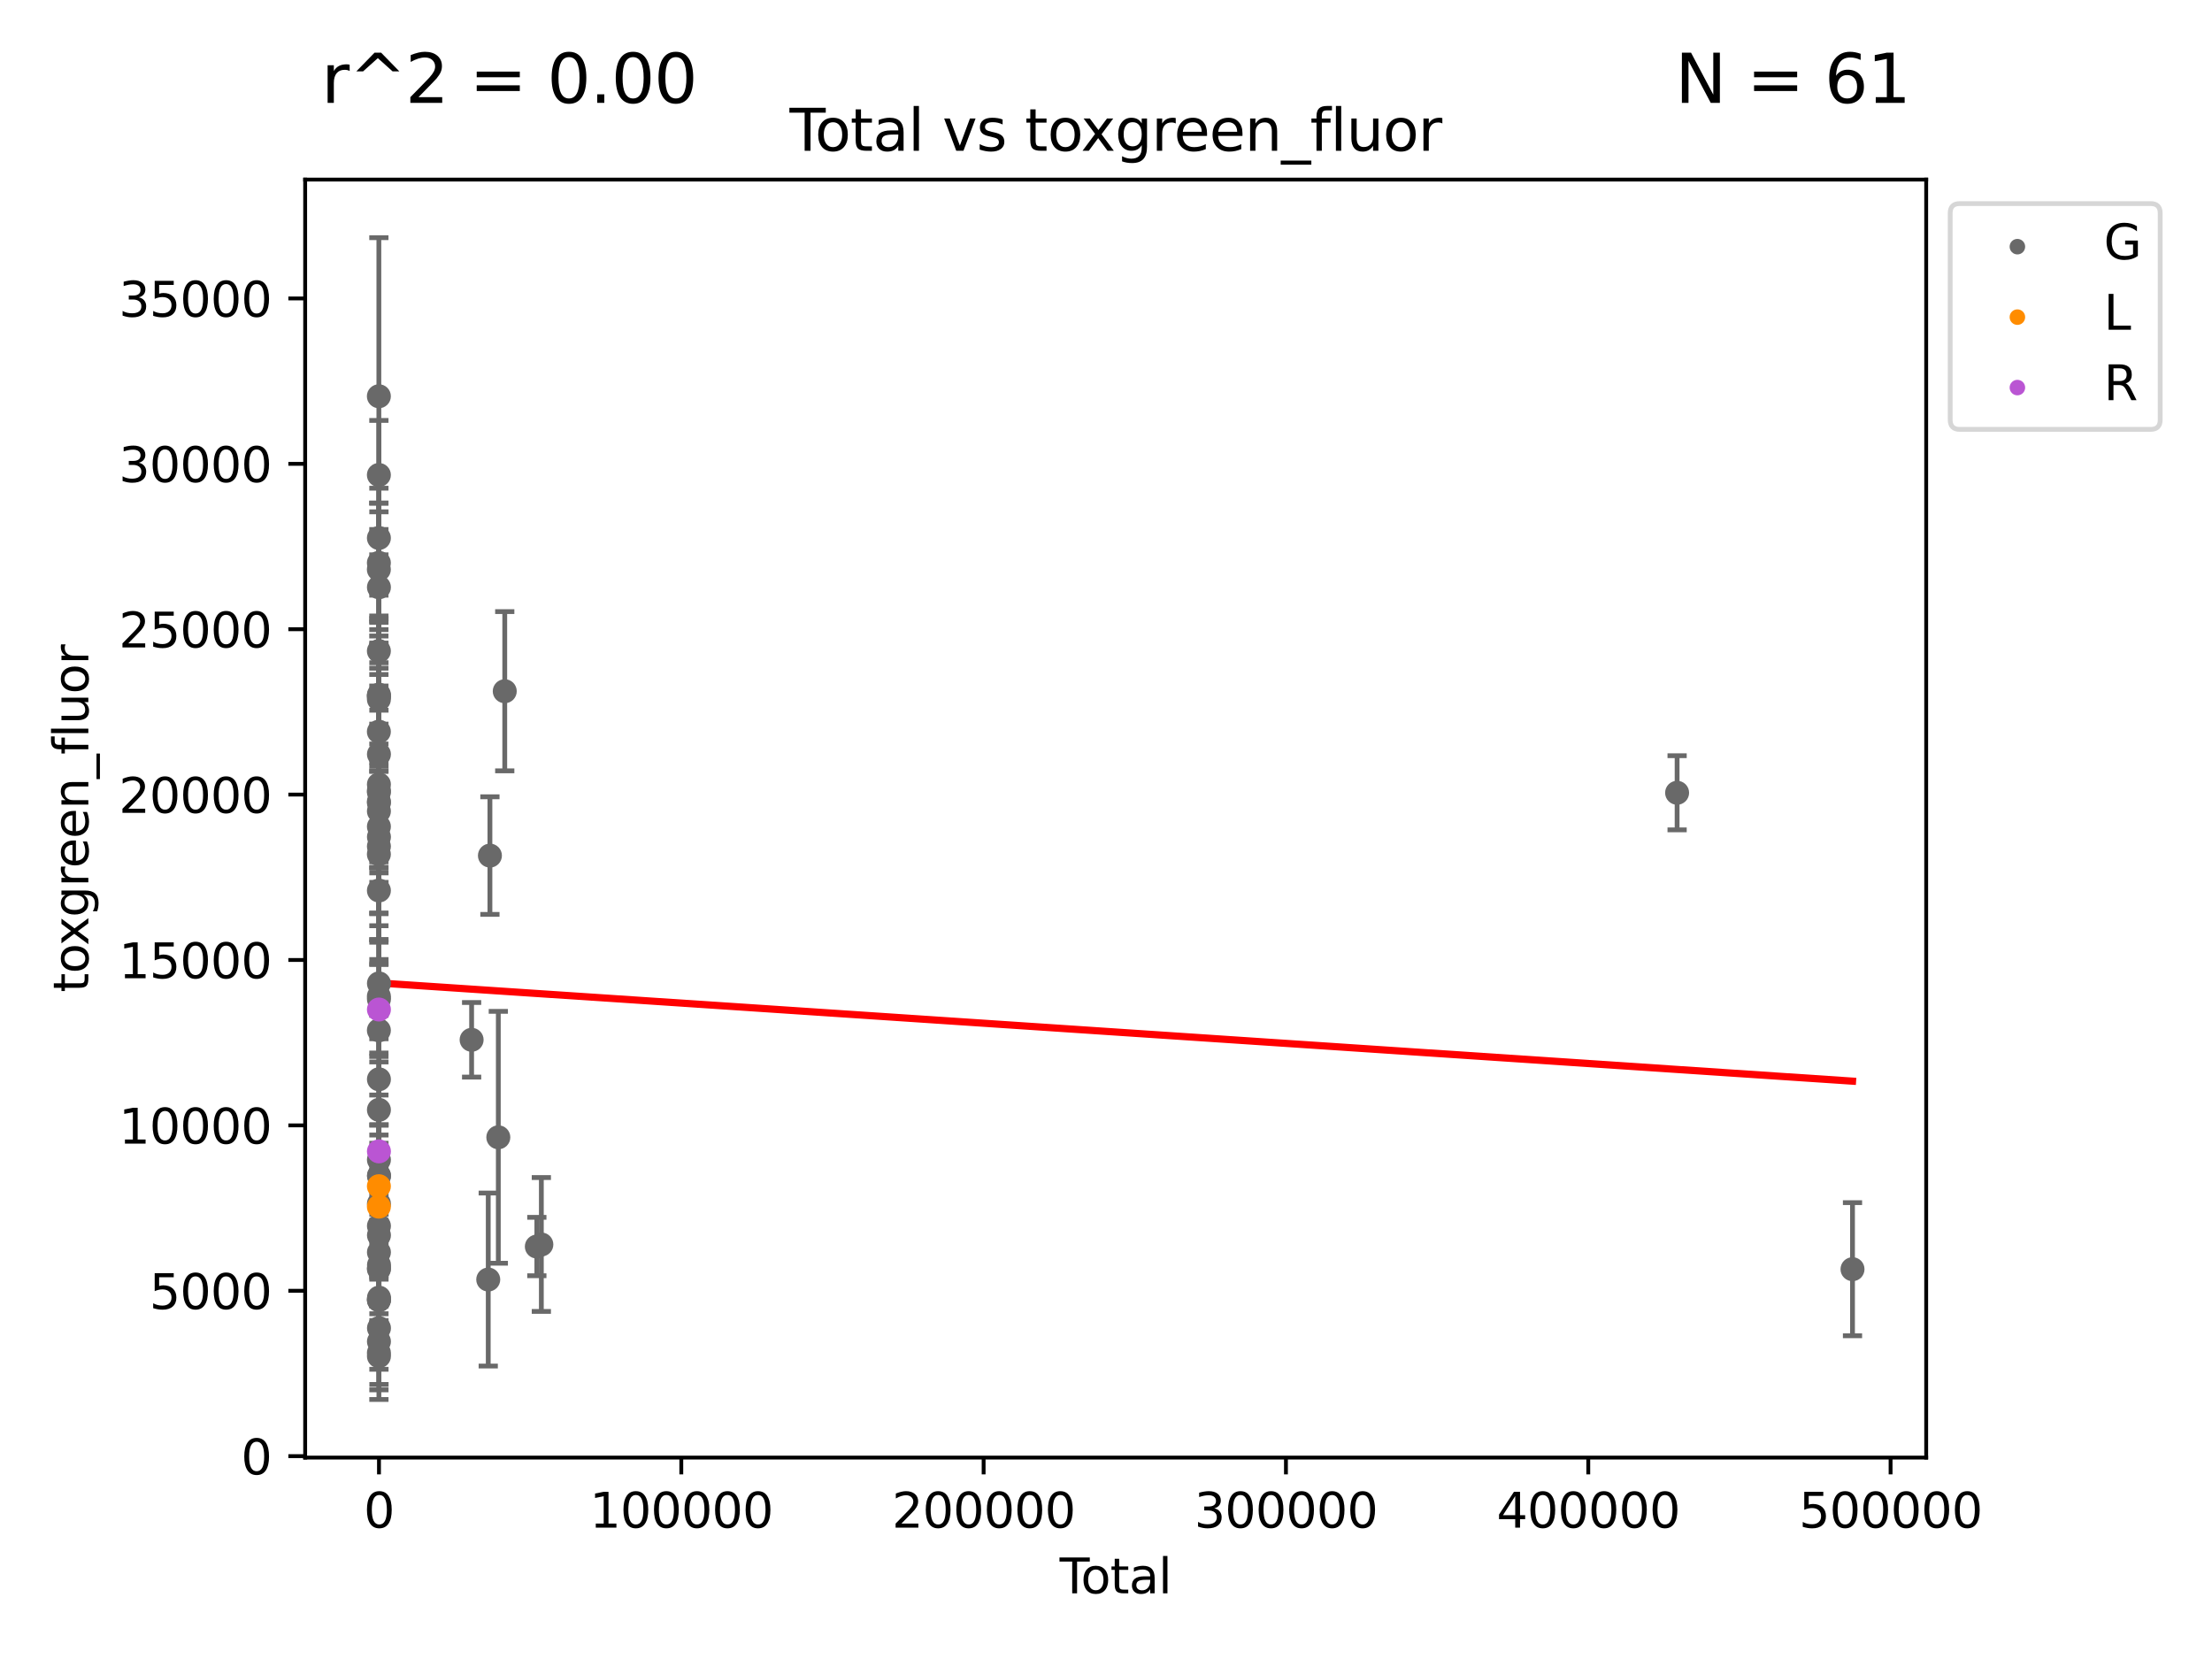 <?xml version="1.0" encoding="utf-8" standalone="no"?>
<!DOCTYPE svg PUBLIC "-//W3C//DTD SVG 1.1//EN"
  "http://www.w3.org/Graphics/SVG/1.1/DTD/svg11.dtd">
<svg xmlns:xlink="http://www.w3.org/1999/xlink" width="460.8pt" height="345.6pt" viewBox="0 0 460.8 345.6" xmlns="http://www.w3.org/2000/svg" version="1.1">
 <defs>
  <style type="text/css">*{stroke-linejoin: round; stroke-linecap: butt}</style>
 </defs>
 <g id="figure_1">
  <g id="patch_1">
   <path d="M 0 345.6 
L 460.8 345.6 
L 460.8 0 
L 0 0 
z
" style="fill: #ffffff"/>
  </g>
  <g id="axes_1">
   <g id="patch_2">
    <path d="M 63.571 303.64 
L 401.26 303.64 
L 401.26 37.411 
L 63.571 37.411 
z
" style="fill: #ffffff"/>
   </g>
   <g id="PathCollection_1">
    <defs>
     <path id="m42cf5ab85a" d="M 0 1.118 
C 0.297 1.118 0.581 1 0.791 0.791 
C 1 0.581 1.118 0.297 1.118 0 
C 1.118 -0.297 1 -0.581 0.791 -0.791 
C 0.581 -1 0.297 -1.118 0 -1.118 
C -0.297 -1.118 -0.581 -1 -0.791 -0.791 
C -1 -0.581 -1.118 -0.297 -1.118 0 
C -1.118 0.297 -1 0.581 -0.791 0.791 
C -0.581 1 -0.297 1.118 0 1.118 
z
" style="stroke: #696969"/>
    </defs>
    <g clip-path="url(#pb682445795)">
     <use xlink:href="#m42cf5ab85a" x="78.921" y="118.629" style="fill: #696969; stroke: #696969"/>
     <use xlink:href="#m42cf5ab85a" x="78.924" y="145.038" style="fill: #696969; stroke: #696969"/>
     <use xlink:href="#m42cf5ab85a" x="78.925" y="152.417" style="fill: #696969; stroke: #696969"/>
     <use xlink:href="#m42cf5ab85a" x="78.925" y="82.547" style="fill: #696969; stroke: #696969"/>
     <use xlink:href="#m42cf5ab85a" x="78.926" y="117.25" style="fill: #696969; stroke: #696969"/>
     <use xlink:href="#m42cf5ab85a" x="78.927" y="207.542" style="fill: #696969; stroke: #696969"/>
     <use xlink:href="#m42cf5ab85a" x="78.927" y="177.955" style="fill: #696969; stroke: #696969"/>
     <use xlink:href="#m42cf5ab85a" x="78.927" y="135.616" style="fill: #696969; stroke: #696969"/>
     <use xlink:href="#m42cf5ab85a" x="78.927" y="144.988" style="fill: #696969; stroke: #696969"/>
     <use xlink:href="#m42cf5ab85a" x="78.927" y="98.942" style="fill: #696969; stroke: #696969"/>
     <use xlink:href="#m42cf5ab85a" x="78.927" y="164.694" style="fill: #696969; stroke: #696969"/>
     <use xlink:href="#m42cf5ab85a" x="78.927" y="214.641" style="fill: #696969; stroke: #696969"/>
     <use xlink:href="#m42cf5ab85a" x="78.929" y="166.967" style="fill: #696969; stroke: #696969"/>
     <use xlink:href="#m42cf5ab85a" x="78.93" y="145.678" style="fill: #696969; stroke: #696969"/>
     <use xlink:href="#m42cf5ab85a" x="78.931" y="112.076" style="fill: #696969; stroke: #696969"/>
     <use xlink:href="#m42cf5ab85a" x="78.933" y="281.815" style="fill: #696969; stroke: #696969"/>
     <use xlink:href="#m42cf5ab85a" x="78.933" y="163.404" style="fill: #696969; stroke: #696969"/>
     <use xlink:href="#m42cf5ab85a" x="78.933" y="185.512" style="fill: #696969; stroke: #696969"/>
     <use xlink:href="#m42cf5ab85a" x="78.934" y="165.036" style="fill: #696969; stroke: #696969"/>
     <use xlink:href="#m42cf5ab85a" x="78.934" y="172.191" style="fill: #696969; stroke: #696969"/>
     <use xlink:href="#m42cf5ab85a" x="78.934" y="176.312" style="fill: #696969; stroke: #696969"/>
     <use xlink:href="#m42cf5ab85a" x="78.934" y="168.988" style="fill: #696969; stroke: #696969"/>
     <use xlink:href="#m42cf5ab85a" x="78.936" y="241.606" style="fill: #696969; stroke: #696969"/>
     <use xlink:href="#m42cf5ab85a" x="78.936" y="231.2" style="fill: #696969; stroke: #696969"/>
     <use xlink:href="#m42cf5ab85a" x="78.937" y="264.372" style="fill: #696969; stroke: #696969"/>
     <use xlink:href="#m42cf5ab85a" x="78.937" y="224.836" style="fill: #696969; stroke: #696969"/>
     <use xlink:href="#m42cf5ab85a" x="78.937" y="250.742" style="fill: #696969; stroke: #696969"/>
     <use xlink:href="#m42cf5ab85a" x="78.937" y="270.867" style="fill: #696969; stroke: #696969"/>
     <use xlink:href="#m42cf5ab85a" x="78.937" y="282.526" style="fill: #696969; stroke: #696969"/>
     <use xlink:href="#m42cf5ab85a" x="78.938" y="167.246" style="fill: #696969; stroke: #696969"/>
     <use xlink:href="#m42cf5ab85a" x="78.938" y="208.143" style="fill: #696969; stroke: #696969"/>
     <use xlink:href="#m42cf5ab85a" x="78.938" y="122.341" style="fill: #696969; stroke: #696969"/>
     <use xlink:href="#m42cf5ab85a" x="78.938" y="264.19" style="fill: #696969; stroke: #696969"/>
     <use xlink:href="#m42cf5ab85a" x="78.939" y="144.708" style="fill: #696969; stroke: #696969"/>
     <use xlink:href="#m42cf5ab85a" x="78.939" y="260.867" style="fill: #696969; stroke: #696969"/>
     <use xlink:href="#m42cf5ab85a" x="78.94" y="270.784" style="fill: #696969; stroke: #696969"/>
     <use xlink:href="#m42cf5ab85a" x="78.94" y="204.859" style="fill: #696969; stroke: #696969"/>
     <use xlink:href="#m42cf5ab85a" x="78.94" y="270.67" style="fill: #696969; stroke: #696969"/>
     <use xlink:href="#m42cf5ab85a" x="78.94" y="157.121" style="fill: #696969; stroke: #696969"/>
     <use xlink:href="#m42cf5ab85a" x="78.941" y="279.463" style="fill: #696969; stroke: #696969"/>
     <use xlink:href="#m42cf5ab85a" x="78.941" y="255.393" style="fill: #696969; stroke: #696969"/>
     <use xlink:href="#m42cf5ab85a" x="78.942" y="174.348" style="fill: #696969; stroke: #696969"/>
     <use xlink:href="#m42cf5ab85a" x="78.944" y="257.324" style="fill: #696969; stroke: #696969"/>
     <use xlink:href="#m42cf5ab85a" x="78.949" y="276.667" style="fill: #696969; stroke: #696969"/>
     <use xlink:href="#m42cf5ab85a" x="78.951" y="270.322" style="fill: #696969; stroke: #696969"/>
     <use xlink:href="#m42cf5ab85a" x="78.951" y="245" style="fill: #696969; stroke: #696969"/>
     <use xlink:href="#m42cf5ab85a" x="78.953" y="263.511" style="fill: #696969; stroke: #696969"/>
     <use xlink:href="#m42cf5ab85a" x="78.953" y="244.87" style="fill: #696969; stroke: #696969"/>
     <use xlink:href="#m42cf5ab85a" x="98.246" y="216.61" style="fill: #696969; stroke: #696969"/>
     <use xlink:href="#m42cf5ab85a" x="101.71" y="266.551" style="fill: #696969; stroke: #696969"/>
     <use xlink:href="#m42cf5ab85a" x="102.06" y="178.237" style="fill: #696969; stroke: #696969"/>
     <use xlink:href="#m42cf5ab85a" x="103.809" y="236.92" style="fill: #696969; stroke: #696969"/>
     <use xlink:href="#m42cf5ab85a" x="105.149" y="143.994" style="fill: #696969; stroke: #696969"/>
     <use xlink:href="#m42cf5ab85a" x="111.834" y="259.681" style="fill: #696969; stroke: #696969"/>
     <use xlink:href="#m42cf5ab85a" x="112.773" y="259.25" style="fill: #696969; stroke: #696969"/>
     <use xlink:href="#m42cf5ab85a" x="349.372" y="165.15" style="fill: #696969; stroke: #696969"/>
     <use xlink:href="#m42cf5ab85a" x="385.911" y="264.396" style="fill: #696969; stroke: #696969"/>
    </g>
   </g>
   <g id="PathCollection_2">
    <defs>
     <path id="mf8e7d40a10" d="M 0 1.118 
C 0.297 1.118 0.581 1 0.791 0.791 
C 1 0.581 1.118 0.297 1.118 0 
C 1.118 -0.297 1 -0.581 0.791 -0.791 
C 0.581 -1 0.297 -1.118 0 -1.118 
C -0.297 -1.118 -0.581 -1 -0.791 -0.791 
C -1 -0.581 -1.118 -0.297 -1.118 0 
C -1.118 0.297 -1 0.581 -0.791 0.791 
C -0.581 1 -0.297 1.118 0 1.118 
z
" style="stroke: #ff8c00"/>
    </defs>
    <g clip-path="url(#pb682445795)">
     <use xlink:href="#mf8e7d40a10" x="78.926" y="251.36" style="fill: #ff8c00; stroke: #ff8c00"/>
     <use xlink:href="#mf8e7d40a10" x="78.929" y="247.109" style="fill: #ff8c00; stroke: #ff8c00"/>
    </g>
   </g>
   <g id="PathCollection_3">
    <defs>
     <path id="mfe14694a0a" d="M 0 1.118 
C 0.297 1.118 0.581 1 0.791 0.791 
C 1 0.581 1.118 0.297 1.118 0 
C 1.118 -0.297 1 -0.581 0.791 -0.791 
C 0.581 -1 0.297 -1.118 0 -1.118 
C -0.297 -1.118 -0.581 -1 -0.791 -0.791 
C -1 -0.581 -1.118 -0.297 -1.118 0 
C -1.118 0.297 -1 0.581 -0.791 0.791 
C -0.581 1 -0.297 1.118 0 1.118 
z
" style="stroke: #ba55d3"/>
    </defs>
    <g clip-path="url(#pb682445795)">
     <use xlink:href="#mfe14694a0a" x="78.936" y="210.303" style="fill: #ba55d3; stroke: #ba55d3"/>
     <use xlink:href="#mfe14694a0a" x="78.937" y="239.851" style="fill: #ba55d3; stroke: #ba55d3"/>
    </g>
   </g>
   <g id="matplotlib.axis_1">
    <g id="xtick_1">
     <g id="line2d_1">
      <defs>
       <path id="m978e9fe2c9" d="M 0 0 
L 0 3.5 
" style="stroke: #000000; stroke-width: 0.8"/>
      </defs>
      <g>
       <use xlink:href="#m978e9fe2c9" x="78.948" y="303.64" style="stroke: #000000; stroke-width: 0.8"/>
      </g>
     </g>
     <g id="text_1">
      <!-- 0 -->
      <g transform="translate(75.767 318.238)scale(0.1 -0.1)">
       <defs>
        <path id="DejaVuSans-30" d="M 2034 4250 
Q 1547 4250 1301 3770 
Q 1056 3291 1056 2328 
Q 1056 1369 1301 889 
Q 1547 409 2034 409 
Q 2525 409 2770 889 
Q 3016 1369 3016 2328 
Q 3016 3291 2770 3770 
Q 2525 4250 2034 4250 
z
M 2034 4750 
Q 2819 4750 3233 4129 
Q 3647 3509 3647 2328 
Q 3647 1150 3233 529 
Q 2819 -91 2034 -91 
Q 1250 -91 836 529 
Q 422 1150 422 2328 
Q 422 3509 836 4129 
Q 1250 4750 2034 4750 
z
" transform="scale(0.016)"/>
       </defs>
       <use xlink:href="#DejaVuSans-30"/>
      </g>
     </g>
    </g>
    <g id="xtick_2">
     <g id="line2d_2">
      <g>
       <use xlink:href="#m978e9fe2c9" x="141.927" y="303.64" style="stroke: #000000; stroke-width: 0.8"/>
      </g>
     </g>
     <g id="text_2">
      <!-- 100000 -->
      <g transform="translate(122.84 318.238)scale(0.1 -0.1)">
       <defs>
        <path id="DejaVuSans-31" d="M 794 531 
L 1825 531 
L 1825 4091 
L 703 3866 
L 703 4441 
L 1819 4666 
L 2450 4666 
L 2450 531 
L 3481 531 
L 3481 0 
L 794 0 
L 794 531 
z
" transform="scale(0.016)"/>
       </defs>
       <use xlink:href="#DejaVuSans-31"/>
       <use xlink:href="#DejaVuSans-30" x="63.623"/>
       <use xlink:href="#DejaVuSans-30" x="127.246"/>
       <use xlink:href="#DejaVuSans-30" x="190.869"/>
       <use xlink:href="#DejaVuSans-30" x="254.492"/>
       <use xlink:href="#DejaVuSans-30" x="318.115"/>
      </g>
     </g>
    </g>
    <g id="xtick_3">
     <g id="line2d_3">
      <g>
       <use xlink:href="#m978e9fe2c9" x="204.907" y="303.64" style="stroke: #000000; stroke-width: 0.8"/>
      </g>
     </g>
     <g id="text_3">
      <!-- 200000 -->
      <g transform="translate(185.819 318.238)scale(0.1 -0.1)">
       <defs>
        <path id="DejaVuSans-32" d="M 1228 531 
L 3431 531 
L 3431 0 
L 469 0 
L 469 531 
Q 828 903 1448 1529 
Q 2069 2156 2228 2338 
Q 2531 2678 2651 2914 
Q 2772 3150 2772 3378 
Q 2772 3750 2511 3984 
Q 2250 4219 1831 4219 
Q 1534 4219 1204 4116 
Q 875 4013 500 3803 
L 500 4441 
Q 881 4594 1212 4672 
Q 1544 4750 1819 4750 
Q 2544 4750 2975 4387 
Q 3406 4025 3406 3419 
Q 3406 3131 3298 2873 
Q 3191 2616 2906 2266 
Q 2828 2175 2409 1742 
Q 1991 1309 1228 531 
z
" transform="scale(0.016)"/>
       </defs>
       <use xlink:href="#DejaVuSans-32"/>
       <use xlink:href="#DejaVuSans-30" x="63.623"/>
       <use xlink:href="#DejaVuSans-30" x="127.246"/>
       <use xlink:href="#DejaVuSans-30" x="190.869"/>
       <use xlink:href="#DejaVuSans-30" x="254.492"/>
       <use xlink:href="#DejaVuSans-30" x="318.115"/>
      </g>
     </g>
    </g>
    <g id="xtick_4">
     <g id="line2d_4">
      <g>
       <use xlink:href="#m978e9fe2c9" x="267.886" y="303.64" style="stroke: #000000; stroke-width: 0.8"/>
      </g>
     </g>
     <g id="text_4">
      <!-- 300000 -->
      <g transform="translate(248.798 318.238)scale(0.1 -0.1)">
       <defs>
        <path id="DejaVuSans-33" d="M 2597 2516 
Q 3050 2419 3304 2112 
Q 3559 1806 3559 1356 
Q 3559 666 3084 287 
Q 2609 -91 1734 -91 
Q 1441 -91 1130 -33 
Q 819 25 488 141 
L 488 750 
Q 750 597 1062 519 
Q 1375 441 1716 441 
Q 2309 441 2620 675 
Q 2931 909 2931 1356 
Q 2931 1769 2642 2001 
Q 2353 2234 1838 2234 
L 1294 2234 
L 1294 2753 
L 1863 2753 
Q 2328 2753 2575 2939 
Q 2822 3125 2822 3475 
Q 2822 3834 2567 4026 
Q 2313 4219 1838 4219 
Q 1578 4219 1281 4162 
Q 984 4106 628 3988 
L 628 4550 
Q 988 4650 1302 4700 
Q 1616 4750 1894 4750 
Q 2613 4750 3031 4423 
Q 3450 4097 3450 3541 
Q 3450 3153 3228 2886 
Q 3006 2619 2597 2516 
z
" transform="scale(0.016)"/>
       </defs>
       <use xlink:href="#DejaVuSans-33"/>
       <use xlink:href="#DejaVuSans-30" x="63.623"/>
       <use xlink:href="#DejaVuSans-30" x="127.246"/>
       <use xlink:href="#DejaVuSans-30" x="190.869"/>
       <use xlink:href="#DejaVuSans-30" x="254.492"/>
       <use xlink:href="#DejaVuSans-30" x="318.115"/>
      </g>
     </g>
    </g>
    <g id="xtick_5">
     <g id="line2d_5">
      <g>
       <use xlink:href="#m978e9fe2c9" x="330.865" y="303.64" style="stroke: #000000; stroke-width: 0.8"/>
      </g>
     </g>
     <g id="text_5">
      <!-- 400000 -->
      <g transform="translate(311.777 318.238)scale(0.1 -0.1)">
       <defs>
        <path id="DejaVuSans-34" d="M 2419 4116 
L 825 1625 
L 2419 1625 
L 2419 4116 
z
M 2253 4666 
L 3047 4666 
L 3047 1625 
L 3713 1625 
L 3713 1100 
L 3047 1100 
L 3047 0 
L 2419 0 
L 2419 1100 
L 313 1100 
L 313 1709 
L 2253 4666 
z
" transform="scale(0.016)"/>
       </defs>
       <use xlink:href="#DejaVuSans-34"/>
       <use xlink:href="#DejaVuSans-30" x="63.623"/>
       <use xlink:href="#DejaVuSans-30" x="127.246"/>
       <use xlink:href="#DejaVuSans-30" x="190.869"/>
       <use xlink:href="#DejaVuSans-30" x="254.492"/>
       <use xlink:href="#DejaVuSans-30" x="318.115"/>
      </g>
     </g>
    </g>
    <g id="xtick_6">
     <g id="line2d_6">
      <g>
       <use xlink:href="#m978e9fe2c9" x="393.844" y="303.64" style="stroke: #000000; stroke-width: 0.8"/>
      </g>
     </g>
     <g id="text_6">
      <!-- 500000 -->
      <g transform="translate(374.756 318.238)scale(0.1 -0.1)">
       <defs>
        <path id="DejaVuSans-35" d="M 691 4666 
L 3169 4666 
L 3169 4134 
L 1269 4134 
L 1269 2991 
Q 1406 3038 1543 3061 
Q 1681 3084 1819 3084 
Q 2600 3084 3056 2656 
Q 3513 2228 3513 1497 
Q 3513 744 3044 326 
Q 2575 -91 1722 -91 
Q 1428 -91 1123 -41 
Q 819 9 494 109 
L 494 744 
Q 775 591 1075 516 
Q 1375 441 1709 441 
Q 2250 441 2565 725 
Q 2881 1009 2881 1497 
Q 2881 1984 2565 2268 
Q 2250 2553 1709 2553 
Q 1456 2553 1204 2497 
Q 953 2441 691 2322 
L 691 4666 
z
" transform="scale(0.016)"/>
       </defs>
       <use xlink:href="#DejaVuSans-35"/>
       <use xlink:href="#DejaVuSans-30" x="63.623"/>
       <use xlink:href="#DejaVuSans-30" x="127.246"/>
       <use xlink:href="#DejaVuSans-30" x="190.869"/>
       <use xlink:href="#DejaVuSans-30" x="254.492"/>
       <use xlink:href="#DejaVuSans-30" x="318.115"/>
      </g>
     </g>
    </g>
    <g id="text_7">
     <!-- Total -->
     <g transform="translate(220.739 331.917)scale(0.1 -0.1)">
      <defs>
       <path id="DejaVuSans-54" d="M -19 4666 
L 3928 4666 
L 3928 4134 
L 2272 4134 
L 2272 0 
L 1638 0 
L 1638 4134 
L -19 4134 
L -19 4666 
z
" transform="scale(0.016)"/>
       <path id="DejaVuSans-6f" d="M 1959 3097 
Q 1497 3097 1228 2736 
Q 959 2375 959 1747 
Q 959 1119 1226 758 
Q 1494 397 1959 397 
Q 2419 397 2687 759 
Q 2956 1122 2956 1747 
Q 2956 2369 2687 2733 
Q 2419 3097 1959 3097 
z
M 1959 3584 
Q 2709 3584 3137 3096 
Q 3566 2609 3566 1747 
Q 3566 888 3137 398 
Q 2709 -91 1959 -91 
Q 1206 -91 779 398 
Q 353 888 353 1747 
Q 353 2609 779 3096 
Q 1206 3584 1959 3584 
z
" transform="scale(0.016)"/>
       <path id="DejaVuSans-74" d="M 1172 4494 
L 1172 3500 
L 2356 3500 
L 2356 3053 
L 1172 3053 
L 1172 1153 
Q 1172 725 1289 603 
Q 1406 481 1766 481 
L 2356 481 
L 2356 0 
L 1766 0 
Q 1100 0 847 248 
Q 594 497 594 1153 
L 594 3053 
L 172 3053 
L 172 3500 
L 594 3500 
L 594 4494 
L 1172 4494 
z
" transform="scale(0.016)"/>
       <path id="DejaVuSans-61" d="M 2194 1759 
Q 1497 1759 1228 1600 
Q 959 1441 959 1056 
Q 959 750 1161 570 
Q 1363 391 1709 391 
Q 2188 391 2477 730 
Q 2766 1069 2766 1631 
L 2766 1759 
L 2194 1759 
z
M 3341 1997 
L 3341 0 
L 2766 0 
L 2766 531 
Q 2569 213 2275 61 
Q 1981 -91 1556 -91 
Q 1019 -91 701 211 
Q 384 513 384 1019 
Q 384 1609 779 1909 
Q 1175 2209 1959 2209 
L 2766 2209 
L 2766 2266 
Q 2766 2663 2505 2880 
Q 2244 3097 1772 3097 
Q 1472 3097 1187 3025 
Q 903 2953 641 2809 
L 641 3341 
Q 956 3463 1253 3523 
Q 1550 3584 1831 3584 
Q 2591 3584 2966 3190 
Q 3341 2797 3341 1997 
z
" transform="scale(0.016)"/>
       <path id="DejaVuSans-6c" d="M 603 4863 
L 1178 4863 
L 1178 0 
L 603 0 
L 603 4863 
z
" transform="scale(0.016)"/>
      </defs>
      <use xlink:href="#DejaVuSans-54"/>
      <use xlink:href="#DejaVuSans-6f" x="44.084"/>
      <use xlink:href="#DejaVuSans-74" x="105.266"/>
      <use xlink:href="#DejaVuSans-61" x="144.475"/>
      <use xlink:href="#DejaVuSans-6c" x="205.754"/>
     </g>
    </g>
   </g>
   <g id="matplotlib.axis_2">
    <g id="ytick_1">
     <g id="line2d_7">
      <defs>
       <path id="m74605bac7d" d="M 0 0 
L -3.5 0 
" style="stroke: #000000; stroke-width: 0.8"/>
      </defs>
      <g>
       <use xlink:href="#m74605bac7d" x="63.571" y="303.341" style="stroke: #000000; stroke-width: 0.8"/>
      </g>
     </g>
     <g id="text_8">
      <!-- 0 -->
      <g transform="translate(50.209 307.14)scale(0.1 -0.1)">
       <use xlink:href="#DejaVuSans-30"/>
      </g>
     </g>
    </g>
    <g id="ytick_2">
     <g id="line2d_8">
      <g>
       <use xlink:href="#m74605bac7d" x="63.571" y="268.888" style="stroke: #000000; stroke-width: 0.8"/>
      </g>
     </g>
     <g id="text_9">
      <!-- 5000 -->
      <g transform="translate(31.121 272.688)scale(0.1 -0.1)">
       <use xlink:href="#DejaVuSans-35"/>
       <use xlink:href="#DejaVuSans-30" x="63.623"/>
       <use xlink:href="#DejaVuSans-30" x="127.246"/>
       <use xlink:href="#DejaVuSans-30" x="190.869"/>
      </g>
     </g>
    </g>
    <g id="ytick_3">
     <g id="line2d_9">
      <g>
       <use xlink:href="#m74605bac7d" x="63.571" y="234.435" style="stroke: #000000; stroke-width: 0.8"/>
      </g>
     </g>
     <g id="text_10">
      <!-- 10000 -->
      <g transform="translate(24.759 238.235)scale(0.1 -0.1)">
       <use xlink:href="#DejaVuSans-31"/>
       <use xlink:href="#DejaVuSans-30" x="63.623"/>
       <use xlink:href="#DejaVuSans-30" x="127.246"/>
       <use xlink:href="#DejaVuSans-30" x="190.869"/>
       <use xlink:href="#DejaVuSans-30" x="254.492"/>
      </g>
     </g>
    </g>
    <g id="ytick_4">
     <g id="line2d_10">
      <g>
       <use xlink:href="#m74605bac7d" x="63.571" y="199.983" style="stroke: #000000; stroke-width: 0.8"/>
      </g>
     </g>
     <g id="text_11">
      <!-- 15000 -->
      <g transform="translate(24.759 203.782)scale(0.1 -0.1)">
       <use xlink:href="#DejaVuSans-31"/>
       <use xlink:href="#DejaVuSans-35" x="63.623"/>
       <use xlink:href="#DejaVuSans-30" x="127.246"/>
       <use xlink:href="#DejaVuSans-30" x="190.869"/>
       <use xlink:href="#DejaVuSans-30" x="254.492"/>
      </g>
     </g>
    </g>
    <g id="ytick_5">
     <g id="line2d_11">
      <g>
       <use xlink:href="#m74605bac7d" x="63.571" y="165.53" style="stroke: #000000; stroke-width: 0.8"/>
      </g>
     </g>
     <g id="text_12">
      <!-- 20000 -->
      <g transform="translate(24.759 169.329)scale(0.1 -0.1)">
       <use xlink:href="#DejaVuSans-32"/>
       <use xlink:href="#DejaVuSans-30" x="63.623"/>
       <use xlink:href="#DejaVuSans-30" x="127.246"/>
       <use xlink:href="#DejaVuSans-30" x="190.869"/>
       <use xlink:href="#DejaVuSans-30" x="254.492"/>
      </g>
     </g>
    </g>
    <g id="ytick_6">
     <g id="line2d_12">
      <g>
       <use xlink:href="#m74605bac7d" x="63.571" y="131.077" style="stroke: #000000; stroke-width: 0.8"/>
      </g>
     </g>
     <g id="text_13">
      <!-- 25000 -->
      <g transform="translate(24.759 134.876)scale(0.1 -0.1)">
       <use xlink:href="#DejaVuSans-32"/>
       <use xlink:href="#DejaVuSans-35" x="63.623"/>
       <use xlink:href="#DejaVuSans-30" x="127.246"/>
       <use xlink:href="#DejaVuSans-30" x="190.869"/>
       <use xlink:href="#DejaVuSans-30" x="254.492"/>
      </g>
     </g>
    </g>
    <g id="ytick_7">
     <g id="line2d_13">
      <g>
       <use xlink:href="#m74605bac7d" x="63.571" y="96.624" style="stroke: #000000; stroke-width: 0.8"/>
      </g>
     </g>
     <g id="text_14">
      <!-- 30000 -->
      <g transform="translate(24.759 100.423)scale(0.1 -0.1)">
       <use xlink:href="#DejaVuSans-33"/>
       <use xlink:href="#DejaVuSans-30" x="63.623"/>
       <use xlink:href="#DejaVuSans-30" x="127.246"/>
       <use xlink:href="#DejaVuSans-30" x="190.869"/>
       <use xlink:href="#DejaVuSans-30" x="254.492"/>
      </g>
     </g>
    </g>
    <g id="ytick_8">
     <g id="line2d_14">
      <g>
       <use xlink:href="#m74605bac7d" x="63.571" y="62.171" style="stroke: #000000; stroke-width: 0.8"/>
      </g>
     </g>
     <g id="text_15">
      <!-- 35000 -->
      <g transform="translate(24.759 65.97)scale(0.1 -0.1)">
       <use xlink:href="#DejaVuSans-33"/>
       <use xlink:href="#DejaVuSans-35" x="63.623"/>
       <use xlink:href="#DejaVuSans-30" x="127.246"/>
       <use xlink:href="#DejaVuSans-30" x="190.869"/>
       <use xlink:href="#DejaVuSans-30" x="254.492"/>
      </g>
     </g>
    </g>
    <g id="text_16">
     <!-- toxgreen_fluor -->
     <g transform="translate(18.401 206.72)rotate(-90)scale(0.1 -0.1)">
      <defs>
       <path id="DejaVuSans-78" d="M 3513 3500 
L 2247 1797 
L 3578 0 
L 2900 0 
L 1881 1375 
L 863 0 
L 184 0 
L 1544 1831 
L 300 3500 
L 978 3500 
L 1906 2253 
L 2834 3500 
L 3513 3500 
z
" transform="scale(0.016)"/>
       <path id="DejaVuSans-67" d="M 2906 1791 
Q 2906 2416 2648 2759 
Q 2391 3103 1925 3103 
Q 1463 3103 1205 2759 
Q 947 2416 947 1791 
Q 947 1169 1205 825 
Q 1463 481 1925 481 
Q 2391 481 2648 825 
Q 2906 1169 2906 1791 
z
M 3481 434 
Q 3481 -459 3084 -895 
Q 2688 -1331 1869 -1331 
Q 1566 -1331 1297 -1286 
Q 1028 -1241 775 -1147 
L 775 -588 
Q 1028 -725 1275 -790 
Q 1522 -856 1778 -856 
Q 2344 -856 2625 -561 
Q 2906 -266 2906 331 
L 2906 616 
Q 2728 306 2450 153 
Q 2172 0 1784 0 
Q 1141 0 747 490 
Q 353 981 353 1791 
Q 353 2603 747 3093 
Q 1141 3584 1784 3584 
Q 2172 3584 2450 3431 
Q 2728 3278 2906 2969 
L 2906 3500 
L 3481 3500 
L 3481 434 
z
" transform="scale(0.016)"/>
       <path id="DejaVuSans-72" d="M 2631 2963 
Q 2534 3019 2420 3045 
Q 2306 3072 2169 3072 
Q 1681 3072 1420 2755 
Q 1159 2438 1159 1844 
L 1159 0 
L 581 0 
L 581 3500 
L 1159 3500 
L 1159 2956 
Q 1341 3275 1631 3429 
Q 1922 3584 2338 3584 
Q 2397 3584 2469 3576 
Q 2541 3569 2628 3553 
L 2631 2963 
z
" transform="scale(0.016)"/>
       <path id="DejaVuSans-65" d="M 3597 1894 
L 3597 1613 
L 953 1613 
Q 991 1019 1311 708 
Q 1631 397 2203 397 
Q 2534 397 2845 478 
Q 3156 559 3463 722 
L 3463 178 
Q 3153 47 2828 -22 
Q 2503 -91 2169 -91 
Q 1331 -91 842 396 
Q 353 884 353 1716 
Q 353 2575 817 3079 
Q 1281 3584 2069 3584 
Q 2775 3584 3186 3129 
Q 3597 2675 3597 1894 
z
M 3022 2063 
Q 3016 2534 2758 2815 
Q 2500 3097 2075 3097 
Q 1594 3097 1305 2825 
Q 1016 2553 972 2059 
L 3022 2063 
z
" transform="scale(0.016)"/>
       <path id="DejaVuSans-6e" d="M 3513 2113 
L 3513 0 
L 2938 0 
L 2938 2094 
Q 2938 2591 2744 2837 
Q 2550 3084 2163 3084 
Q 1697 3084 1428 2787 
Q 1159 2491 1159 1978 
L 1159 0 
L 581 0 
L 581 3500 
L 1159 3500 
L 1159 2956 
Q 1366 3272 1645 3428 
Q 1925 3584 2291 3584 
Q 2894 3584 3203 3211 
Q 3513 2838 3513 2113 
z
" transform="scale(0.016)"/>
       <path id="DejaVuSans-5f" d="M 3263 -1063 
L 3263 -1509 
L -63 -1509 
L -63 -1063 
L 3263 -1063 
z
" transform="scale(0.016)"/>
       <path id="DejaVuSans-66" d="M 2375 4863 
L 2375 4384 
L 1825 4384 
Q 1516 4384 1395 4259 
Q 1275 4134 1275 3809 
L 1275 3500 
L 2222 3500 
L 2222 3053 
L 1275 3053 
L 1275 0 
L 697 0 
L 697 3053 
L 147 3053 
L 147 3500 
L 697 3500 
L 697 3744 
Q 697 4328 969 4595 
Q 1241 4863 1831 4863 
L 2375 4863 
z
" transform="scale(0.016)"/>
       <path id="DejaVuSans-75" d="M 544 1381 
L 544 3500 
L 1119 3500 
L 1119 1403 
Q 1119 906 1312 657 
Q 1506 409 1894 409 
Q 2359 409 2629 706 
Q 2900 1003 2900 1516 
L 2900 3500 
L 3475 3500 
L 3475 0 
L 2900 0 
L 2900 538 
Q 2691 219 2414 64 
Q 2138 -91 1772 -91 
Q 1169 -91 856 284 
Q 544 659 544 1381 
z
M 1991 3584 
L 1991 3584 
z
" transform="scale(0.016)"/>
      </defs>
      <use xlink:href="#DejaVuSans-74"/>
      <use xlink:href="#DejaVuSans-6f" x="39.209"/>
      <use xlink:href="#DejaVuSans-78" x="97.266"/>
      <use xlink:href="#DejaVuSans-67" x="156.445"/>
      <use xlink:href="#DejaVuSans-72" x="219.922"/>
      <use xlink:href="#DejaVuSans-65" x="258.785"/>
      <use xlink:href="#DejaVuSans-65" x="320.309"/>
      <use xlink:href="#DejaVuSans-6e" x="381.832"/>
      <use xlink:href="#DejaVuSans-5f" x="445.211"/>
      <use xlink:href="#DejaVuSans-66" x="495.211"/>
      <use xlink:href="#DejaVuSans-6c" x="530.416"/>
      <use xlink:href="#DejaVuSans-75" x="558.199"/>
      <use xlink:href="#DejaVuSans-6f" x="621.578"/>
      <use xlink:href="#DejaVuSans-72" x="682.76"/>
     </g>
    </g>
   </g>
   <g id="LineCollection_1">
    <path d="M 78.921 132.488 
L 78.921 104.77 
" clip-path="url(#pb682445795)" style="fill: none; stroke: #696969"/>
    <path d="M 78.924 160.703 
L 78.924 129.373 
" clip-path="url(#pb682445795)" style="fill: none; stroke: #696969"/>
    <path d="M 78.925 180.843 
L 78.925 123.991 
" clip-path="url(#pb682445795)" style="fill: none; stroke: #696969"/>
    <path d="M 78.925 115.582 
L 78.925 49.513 
" clip-path="url(#pb682445795)" style="fill: none; stroke: #696969"/>
    <path d="M 78.926 129.66 
L 78.926 104.841 
" clip-path="url(#pb682445795)" style="fill: none; stroke: #696969"/>
    <path d="M 78.927 219.359 
L 78.927 195.724 
" clip-path="url(#pb682445795)" style="fill: none; stroke: #696969"/>
    <path d="M 78.927 200.926 
L 78.927 154.985 
" clip-path="url(#pb682445795)" style="fill: none; stroke: #696969"/>
    <path d="M 78.927 142.911 
L 78.927 128.322 
" clip-path="url(#pb682445795)" style="fill: none; stroke: #696969"/>
    <path d="M 78.927 158.809 
L 78.927 131.167 
" clip-path="url(#pb682445795)" style="fill: none; stroke: #696969"/>
    <path d="M 78.927 110.304 
L 78.927 87.58 
" clip-path="url(#pb682445795)" style="fill: none; stroke: #696969"/>
    <path d="M 78.927 190.191 
L 78.927 139.197 
" clip-path="url(#pb682445795)" style="fill: none; stroke: #696969"/>
    <path d="M 78.927 220.083 
L 78.927 209.199 
" clip-path="url(#pb682445795)" style="fill: none; stroke: #696969"/>
    <path d="M 78.929 167.437 
L 78.929 166.496 
" clip-path="url(#pb682445795)" style="fill: none; stroke: #696969"/>
    <path d="M 78.93 150.848 
L 78.93 140.508 
" clip-path="url(#pb682445795)" style="fill: none; stroke: #696969"/>
    <path d="M 78.931 122.449 
L 78.931 101.704 
" clip-path="url(#pb682445795)" style="fill: none; stroke: #696969"/>
    <path d="M 78.933 291.539 
L 78.933 272.091 
" clip-path="url(#pb682445795)" style="fill: none; stroke: #696969"/>
    <path d="M 78.933 192.846 
L 78.933 133.962 
" clip-path="url(#pb682445795)" style="fill: none; stroke: #696969"/>
    <path d="M 78.933 190.339 
L 78.933 180.685 
" clip-path="url(#pb682445795)" style="fill: none; stroke: #696969"/>
    <path d="M 78.934 195.787 
L 78.934 134.286 
" clip-path="url(#pb682445795)" style="fill: none; stroke: #696969"/>
    <path d="M 78.934 179.533 
L 78.934 164.848 
" clip-path="url(#pb682445795)" style="fill: none; stroke: #696969"/>
    <path d="M 78.934 196.278 
L 78.934 156.347 
" clip-path="url(#pb682445795)" style="fill: none; stroke: #696969"/>
    <path d="M 78.934 178.369 
L 78.934 159.606 
" clip-path="url(#pb682445795)" style="fill: none; stroke: #696969"/>
    <path d="M 78.936 248.801 
L 78.936 234.411 
" clip-path="url(#pb682445795)" style="fill: none; stroke: #696969"/>
    <path d="M 78.936 241.175 
L 78.936 221.225 
" clip-path="url(#pb682445795)" style="fill: none; stroke: #696969"/>
    <path d="M 78.937 271.89 
L 78.937 256.854 
" clip-path="url(#pb682445795)" style="fill: none; stroke: #696969"/>
    <path d="M 78.937 238.16 
L 78.937 211.512 
" clip-path="url(#pb682445795)" style="fill: none; stroke: #696969"/>
    <path d="M 78.937 254.192 
L 78.937 247.291 
" clip-path="url(#pb682445795)" style="fill: none; stroke: #696969"/>
    <path d="M 78.937 277.956 
L 78.937 263.777 
" clip-path="url(#pb682445795)" style="fill: none; stroke: #696969"/>
    <path d="M 78.937 289.528 
L 78.937 275.525 
" clip-path="url(#pb682445795)" style="fill: none; stroke: #696969"/>
    <path d="M 78.938 181.841 
L 78.938 152.651 
" clip-path="url(#pb682445795)" style="fill: none; stroke: #696969"/>
    <path d="M 78.938 216.401 
L 78.938 199.886 
" clip-path="url(#pb682445795)" style="fill: none; stroke: #696969"/>
    <path d="M 78.938 138.056 
L 78.938 106.625 
" clip-path="url(#pb682445795)" style="fill: none; stroke: #696969"/>
    <path d="M 78.938 269.512 
L 78.938 258.869 
" clip-path="url(#pb682445795)" style="fill: none; stroke: #696969"/>
    <path d="M 78.939 160.567 
L 78.939 128.848 
" clip-path="url(#pb682445795)" style="fill: none; stroke: #696969"/>
    <path d="M 78.939 264.05 
L 78.939 257.684 
" clip-path="url(#pb682445795)" style="fill: none; stroke: #696969"/>
    <path d="M 78.94 275.089 
L 78.94 266.479 
" clip-path="url(#pb682445795)" style="fill: none; stroke: #696969"/>
    <path d="M 78.94 208.927 
L 78.94 200.791 
" clip-path="url(#pb682445795)" style="fill: none; stroke: #696969"/>
    <path d="M 78.94 275.738 
L 78.94 265.602 
" clip-path="url(#pb682445795)" style="fill: none; stroke: #696969"/>
    <path d="M 78.94 166.29 
L 78.94 147.952 
" clip-path="url(#pb682445795)" style="fill: none; stroke: #696969"/>
    <path d="M 78.941 285.25 
L 78.941 273.676 
" clip-path="url(#pb682445795)" style="fill: none; stroke: #696969"/>
    <path d="M 78.941 270.946 
L 78.941 239.84 
" clip-path="url(#pb682445795)" style="fill: none; stroke: #696969"/>
    <path d="M 78.942 183.813 
L 78.942 164.883 
" clip-path="url(#pb682445795)" style="fill: none; stroke: #696969"/>
    <path d="M 78.944 261.684 
L 78.944 252.964 
" clip-path="url(#pb682445795)" style="fill: none; stroke: #696969"/>
    <path d="M 78.949 288.406 
L 78.949 264.928 
" clip-path="url(#pb682445795)" style="fill: none; stroke: #696969"/>
    <path d="M 78.951 278.398 
L 78.951 262.246 
" clip-path="url(#pb682445795)" style="fill: none; stroke: #696969"/>
    <path d="M 78.951 258.326 
L 78.951 231.674 
" clip-path="url(#pb682445795)" style="fill: none; stroke: #696969"/>
    <path d="M 78.953 276.045 
L 78.953 250.976 
" clip-path="url(#pb682445795)" style="fill: none; stroke: #696969"/>
    <path d="M 78.953 255.467 
L 78.953 234.274 
" clip-path="url(#pb682445795)" style="fill: none; stroke: #696969"/>
    <path d="M 98.246 224.38 
L 98.246 208.84 
" clip-path="url(#pb682445795)" style="fill: none; stroke: #696969"/>
    <path d="M 101.71 284.572 
L 101.71 248.529 
" clip-path="url(#pb682445795)" style="fill: none; stroke: #696969"/>
    <path d="M 102.06 190.486 
L 102.06 165.987 
" clip-path="url(#pb682445795)" style="fill: none; stroke: #696969"/>
    <path d="M 103.809 263.154 
L 103.809 210.686 
" clip-path="url(#pb682445795)" style="fill: none; stroke: #696969"/>
    <path d="M 105.149 160.578 
L 105.149 127.41 
" clip-path="url(#pb682445795)" style="fill: none; stroke: #696969"/>
    <path d="M 111.834 265.763 
L 111.834 253.598 
" clip-path="url(#pb682445795)" style="fill: none; stroke: #696969"/>
    <path d="M 112.773 273.195 
L 112.773 245.306 
" clip-path="url(#pb682445795)" style="fill: none; stroke: #696969"/>
    <path d="M 349.372 172.873 
L 349.372 157.426 
" clip-path="url(#pb682445795)" style="fill: none; stroke: #696969"/>
    <path d="M 385.911 278.261 
L 385.911 250.531 
" clip-path="url(#pb682445795)" style="fill: none; stroke: #696969"/>
   </g>
   <g id="line2d_15">
    <defs>
     <path id="m0fa1622b97" d="M 2 0 
L -2 -0 
" style="stroke: #696969"/>
    </defs>
    <g clip-path="url(#pb682445795)">
     <use xlink:href="#m0fa1622b97" x="78.921" y="132.488" style="fill: #696969; stroke: #696969"/>
     <use xlink:href="#m0fa1622b97" x="78.924" y="160.703" style="fill: #696969; stroke: #696969"/>
     <use xlink:href="#m0fa1622b97" x="78.925" y="180.843" style="fill: #696969; stroke: #696969"/>
     <use xlink:href="#m0fa1622b97" x="78.925" y="115.582" style="fill: #696969; stroke: #696969"/>
     <use xlink:href="#m0fa1622b97" x="78.926" y="129.66" style="fill: #696969; stroke: #696969"/>
     <use xlink:href="#m0fa1622b97" x="78.927" y="219.359" style="fill: #696969; stroke: #696969"/>
     <use xlink:href="#m0fa1622b97" x="78.927" y="200.926" style="fill: #696969; stroke: #696969"/>
     <use xlink:href="#m0fa1622b97" x="78.927" y="142.911" style="fill: #696969; stroke: #696969"/>
     <use xlink:href="#m0fa1622b97" x="78.927" y="158.809" style="fill: #696969; stroke: #696969"/>
     <use xlink:href="#m0fa1622b97" x="78.927" y="110.304" style="fill: #696969; stroke: #696969"/>
     <use xlink:href="#m0fa1622b97" x="78.927" y="190.191" style="fill: #696969; stroke: #696969"/>
     <use xlink:href="#m0fa1622b97" x="78.927" y="220.083" style="fill: #696969; stroke: #696969"/>
     <use xlink:href="#m0fa1622b97" x="78.929" y="167.437" style="fill: #696969; stroke: #696969"/>
     <use xlink:href="#m0fa1622b97" x="78.93" y="150.848" style="fill: #696969; stroke: #696969"/>
     <use xlink:href="#m0fa1622b97" x="78.931" y="122.449" style="fill: #696969; stroke: #696969"/>
     <use xlink:href="#m0fa1622b97" x="78.933" y="291.539" style="fill: #696969; stroke: #696969"/>
     <use xlink:href="#m0fa1622b97" x="78.933" y="192.846" style="fill: #696969; stroke: #696969"/>
     <use xlink:href="#m0fa1622b97" x="78.933" y="190.339" style="fill: #696969; stroke: #696969"/>
     <use xlink:href="#m0fa1622b97" x="78.934" y="195.787" style="fill: #696969; stroke: #696969"/>
     <use xlink:href="#m0fa1622b97" x="78.934" y="179.533" style="fill: #696969; stroke: #696969"/>
     <use xlink:href="#m0fa1622b97" x="78.934" y="196.278" style="fill: #696969; stroke: #696969"/>
     <use xlink:href="#m0fa1622b97" x="78.934" y="178.369" style="fill: #696969; stroke: #696969"/>
     <use xlink:href="#m0fa1622b97" x="78.936" y="248.801" style="fill: #696969; stroke: #696969"/>
     <use xlink:href="#m0fa1622b97" x="78.936" y="241.175" style="fill: #696969; stroke: #696969"/>
     <use xlink:href="#m0fa1622b97" x="78.937" y="271.89" style="fill: #696969; stroke: #696969"/>
     <use xlink:href="#m0fa1622b97" x="78.937" y="238.16" style="fill: #696969; stroke: #696969"/>
     <use xlink:href="#m0fa1622b97" x="78.937" y="254.192" style="fill: #696969; stroke: #696969"/>
     <use xlink:href="#m0fa1622b97" x="78.937" y="277.956" style="fill: #696969; stroke: #696969"/>
     <use xlink:href="#m0fa1622b97" x="78.937" y="289.528" style="fill: #696969; stroke: #696969"/>
     <use xlink:href="#m0fa1622b97" x="78.938" y="181.841" style="fill: #696969; stroke: #696969"/>
     <use xlink:href="#m0fa1622b97" x="78.938" y="216.401" style="fill: #696969; stroke: #696969"/>
     <use xlink:href="#m0fa1622b97" x="78.938" y="138.056" style="fill: #696969; stroke: #696969"/>
     <use xlink:href="#m0fa1622b97" x="78.938" y="269.512" style="fill: #696969; stroke: #696969"/>
     <use xlink:href="#m0fa1622b97" x="78.939" y="160.567" style="fill: #696969; stroke: #696969"/>
     <use xlink:href="#m0fa1622b97" x="78.939" y="264.05" style="fill: #696969; stroke: #696969"/>
     <use xlink:href="#m0fa1622b97" x="78.94" y="275.089" style="fill: #696969; stroke: #696969"/>
     <use xlink:href="#m0fa1622b97" x="78.94" y="208.927" style="fill: #696969; stroke: #696969"/>
     <use xlink:href="#m0fa1622b97" x="78.94" y="275.738" style="fill: #696969; stroke: #696969"/>
     <use xlink:href="#m0fa1622b97" x="78.94" y="166.29" style="fill: #696969; stroke: #696969"/>
     <use xlink:href="#m0fa1622b97" x="78.941" y="285.25" style="fill: #696969; stroke: #696969"/>
     <use xlink:href="#m0fa1622b97" x="78.941" y="270.946" style="fill: #696969; stroke: #696969"/>
     <use xlink:href="#m0fa1622b97" x="78.942" y="183.813" style="fill: #696969; stroke: #696969"/>
     <use xlink:href="#m0fa1622b97" x="78.944" y="261.684" style="fill: #696969; stroke: #696969"/>
     <use xlink:href="#m0fa1622b97" x="78.949" y="288.406" style="fill: #696969; stroke: #696969"/>
     <use xlink:href="#m0fa1622b97" x="78.951" y="278.398" style="fill: #696969; stroke: #696969"/>
     <use xlink:href="#m0fa1622b97" x="78.951" y="258.326" style="fill: #696969; stroke: #696969"/>
     <use xlink:href="#m0fa1622b97" x="78.953" y="276.045" style="fill: #696969; stroke: #696969"/>
     <use xlink:href="#m0fa1622b97" x="78.953" y="255.467" style="fill: #696969; stroke: #696969"/>
     <use xlink:href="#m0fa1622b97" x="98.246" y="224.38" style="fill: #696969; stroke: #696969"/>
     <use xlink:href="#m0fa1622b97" x="101.71" y="284.572" style="fill: #696969; stroke: #696969"/>
     <use xlink:href="#m0fa1622b97" x="102.06" y="190.486" style="fill: #696969; stroke: #696969"/>
     <use xlink:href="#m0fa1622b97" x="103.809" y="263.154" style="fill: #696969; stroke: #696969"/>
     <use xlink:href="#m0fa1622b97" x="105.149" y="160.578" style="fill: #696969; stroke: #696969"/>
     <use xlink:href="#m0fa1622b97" x="111.834" y="265.763" style="fill: #696969; stroke: #696969"/>
     <use xlink:href="#m0fa1622b97" x="112.773" y="273.195" style="fill: #696969; stroke: #696969"/>
     <use xlink:href="#m0fa1622b97" x="349.372" y="172.873" style="fill: #696969; stroke: #696969"/>
     <use xlink:href="#m0fa1622b97" x="385.911" y="278.261" style="fill: #696969; stroke: #696969"/>
    </g>
   </g>
   <g id="line2d_16">
    <g clip-path="url(#pb682445795)">
     <use xlink:href="#m0fa1622b97" x="78.921" y="104.77" style="fill: #696969; stroke: #696969"/>
     <use xlink:href="#m0fa1622b97" x="78.924" y="129.373" style="fill: #696969; stroke: #696969"/>
     <use xlink:href="#m0fa1622b97" x="78.925" y="123.991" style="fill: #696969; stroke: #696969"/>
     <use xlink:href="#m0fa1622b97" x="78.925" y="49.513" style="fill: #696969; stroke: #696969"/>
     <use xlink:href="#m0fa1622b97" x="78.926" y="104.841" style="fill: #696969; stroke: #696969"/>
     <use xlink:href="#m0fa1622b97" x="78.927" y="195.724" style="fill: #696969; stroke: #696969"/>
     <use xlink:href="#m0fa1622b97" x="78.927" y="154.985" style="fill: #696969; stroke: #696969"/>
     <use xlink:href="#m0fa1622b97" x="78.927" y="128.322" style="fill: #696969; stroke: #696969"/>
     <use xlink:href="#m0fa1622b97" x="78.927" y="131.167" style="fill: #696969; stroke: #696969"/>
     <use xlink:href="#m0fa1622b97" x="78.927" y="87.58" style="fill: #696969; stroke: #696969"/>
     <use xlink:href="#m0fa1622b97" x="78.927" y="139.197" style="fill: #696969; stroke: #696969"/>
     <use xlink:href="#m0fa1622b97" x="78.927" y="209.199" style="fill: #696969; stroke: #696969"/>
     <use xlink:href="#m0fa1622b97" x="78.929" y="166.496" style="fill: #696969; stroke: #696969"/>
     <use xlink:href="#m0fa1622b97" x="78.93" y="140.508" style="fill: #696969; stroke: #696969"/>
     <use xlink:href="#m0fa1622b97" x="78.931" y="101.704" style="fill: #696969; stroke: #696969"/>
     <use xlink:href="#m0fa1622b97" x="78.933" y="272.091" style="fill: #696969; stroke: #696969"/>
     <use xlink:href="#m0fa1622b97" x="78.933" y="133.962" style="fill: #696969; stroke: #696969"/>
     <use xlink:href="#m0fa1622b97" x="78.933" y="180.685" style="fill: #696969; stroke: #696969"/>
     <use xlink:href="#m0fa1622b97" x="78.934" y="134.286" style="fill: #696969; stroke: #696969"/>
     <use xlink:href="#m0fa1622b97" x="78.934" y="164.848" style="fill: #696969; stroke: #696969"/>
     <use xlink:href="#m0fa1622b97" x="78.934" y="156.347" style="fill: #696969; stroke: #696969"/>
     <use xlink:href="#m0fa1622b97" x="78.934" y="159.606" style="fill: #696969; stroke: #696969"/>
     <use xlink:href="#m0fa1622b97" x="78.936" y="234.411" style="fill: #696969; stroke: #696969"/>
     <use xlink:href="#m0fa1622b97" x="78.936" y="221.225" style="fill: #696969; stroke: #696969"/>
     <use xlink:href="#m0fa1622b97" x="78.937" y="256.854" style="fill: #696969; stroke: #696969"/>
     <use xlink:href="#m0fa1622b97" x="78.937" y="211.512" style="fill: #696969; stroke: #696969"/>
     <use xlink:href="#m0fa1622b97" x="78.937" y="247.291" style="fill: #696969; stroke: #696969"/>
     <use xlink:href="#m0fa1622b97" x="78.937" y="263.777" style="fill: #696969; stroke: #696969"/>
     <use xlink:href="#m0fa1622b97" x="78.937" y="275.525" style="fill: #696969; stroke: #696969"/>
     <use xlink:href="#m0fa1622b97" x="78.938" y="152.651" style="fill: #696969; stroke: #696969"/>
     <use xlink:href="#m0fa1622b97" x="78.938" y="199.886" style="fill: #696969; stroke: #696969"/>
     <use xlink:href="#m0fa1622b97" x="78.938" y="106.625" style="fill: #696969; stroke: #696969"/>
     <use xlink:href="#m0fa1622b97" x="78.938" y="258.869" style="fill: #696969; stroke: #696969"/>
     <use xlink:href="#m0fa1622b97" x="78.939" y="128.848" style="fill: #696969; stroke: #696969"/>
     <use xlink:href="#m0fa1622b97" x="78.939" y="257.684" style="fill: #696969; stroke: #696969"/>
     <use xlink:href="#m0fa1622b97" x="78.94" y="266.479" style="fill: #696969; stroke: #696969"/>
     <use xlink:href="#m0fa1622b97" x="78.94" y="200.791" style="fill: #696969; stroke: #696969"/>
     <use xlink:href="#m0fa1622b97" x="78.94" y="265.602" style="fill: #696969; stroke: #696969"/>
     <use xlink:href="#m0fa1622b97" x="78.94" y="147.952" style="fill: #696969; stroke: #696969"/>
     <use xlink:href="#m0fa1622b97" x="78.941" y="273.676" style="fill: #696969; stroke: #696969"/>
     <use xlink:href="#m0fa1622b97" x="78.941" y="239.84" style="fill: #696969; stroke: #696969"/>
     <use xlink:href="#m0fa1622b97" x="78.942" y="164.883" style="fill: #696969; stroke: #696969"/>
     <use xlink:href="#m0fa1622b97" x="78.944" y="252.964" style="fill: #696969; stroke: #696969"/>
     <use xlink:href="#m0fa1622b97" x="78.949" y="264.928" style="fill: #696969; stroke: #696969"/>
     <use xlink:href="#m0fa1622b97" x="78.951" y="262.246" style="fill: #696969; stroke: #696969"/>
     <use xlink:href="#m0fa1622b97" x="78.951" y="231.674" style="fill: #696969; stroke: #696969"/>
     <use xlink:href="#m0fa1622b97" x="78.953" y="250.976" style="fill: #696969; stroke: #696969"/>
     <use xlink:href="#m0fa1622b97" x="78.953" y="234.274" style="fill: #696969; stroke: #696969"/>
     <use xlink:href="#m0fa1622b97" x="98.246" y="208.84" style="fill: #696969; stroke: #696969"/>
     <use xlink:href="#m0fa1622b97" x="101.71" y="248.529" style="fill: #696969; stroke: #696969"/>
     <use xlink:href="#m0fa1622b97" x="102.06" y="165.987" style="fill: #696969; stroke: #696969"/>
     <use xlink:href="#m0fa1622b97" x="103.809" y="210.686" style="fill: #696969; stroke: #696969"/>
     <use xlink:href="#m0fa1622b97" x="105.149" y="127.41" style="fill: #696969; stroke: #696969"/>
     <use xlink:href="#m0fa1622b97" x="111.834" y="253.598" style="fill: #696969; stroke: #696969"/>
     <use xlink:href="#m0fa1622b97" x="112.773" y="245.306" style="fill: #696969; stroke: #696969"/>
     <use xlink:href="#m0fa1622b97" x="349.372" y="157.426" style="fill: #696969; stroke: #696969"/>
     <use xlink:href="#m0fa1622b97" x="385.911" y="250.531" style="fill: #696969; stroke: #696969"/>
    </g>
   </g>
   <g id="LineCollection_2">
    <path d="M 78.926 254.842 
L 78.926 247.879 
" clip-path="url(#pb682445795)" style="fill: none; stroke: #696969"/>
    <path d="M 78.929 266.103 
L 78.929 228.116 
" clip-path="url(#pb682445795)" style="fill: none; stroke: #696969"/>
   </g>
   <g id="line2d_17">
    <g clip-path="url(#pb682445795)">
     <use xlink:href="#m0fa1622b97" x="78.926" y="254.842" style="fill: #696969; stroke: #696969"/>
     <use xlink:href="#m0fa1622b97" x="78.929" y="266.103" style="fill: #696969; stroke: #696969"/>
    </g>
   </g>
   <g id="line2d_18">
    <g clip-path="url(#pb682445795)">
     <use xlink:href="#m0fa1622b97" x="78.926" y="247.879" style="fill: #696969; stroke: #696969"/>
     <use xlink:href="#m0fa1622b97" x="78.929" y="228.116" style="fill: #696969; stroke: #696969"/>
    </g>
   </g>
   <g id="LineCollection_3">
    <path d="M 78.936 244.209 
L 78.936 176.396 
" clip-path="url(#pb682445795)" style="fill: none; stroke: #696969"/>
    <path d="M 78.937 243.256 
L 78.937 236.445 
" clip-path="url(#pb682445795)" style="fill: none; stroke: #696969"/>
   </g>
   <g id="line2d_19">
    <g clip-path="url(#pb682445795)">
     <use xlink:href="#m0fa1622b97" x="78.936" y="244.209" style="fill: #696969; stroke: #696969"/>
     <use xlink:href="#m0fa1622b97" x="78.937" y="243.256" style="fill: #696969; stroke: #696969"/>
    </g>
   </g>
   <g id="line2d_20">
    <g clip-path="url(#pb682445795)">
     <use xlink:href="#m0fa1622b97" x="78.936" y="176.396" style="fill: #696969; stroke: #696969"/>
     <use xlink:href="#m0fa1622b97" x="78.937" y="236.445" style="fill: #696969; stroke: #696969"/>
    </g>
   </g>
   <g id="line2d_21">
    <path d="M 78.921 204.769 
L 78.924 204.769 
L 78.925 204.769 
L 78.925 204.769 
L 78.926 204.769 
L 78.926 204.769 
L 78.927 204.769 
L 78.927 204.769 
L 78.927 204.769 
L 78.927 204.769 
L 78.927 204.769 
L 78.927 204.769 
L 78.927 204.769 
L 78.929 204.769 
L 78.929 204.769 
L 78.93 204.77 
L 78.931 204.77 
L 78.933 204.77 
L 78.933 204.77 
L 78.933 204.77 
L 78.934 204.77 
L 78.934 204.77 
L 78.934 204.77 
L 78.934 204.77 
L 78.936 204.77 
L 78.936 204.77 
L 78.936 204.77 
L 78.937 204.77 
L 78.937 204.77 
L 78.937 204.77 
L 78.937 204.77 
L 78.937 204.77 
L 78.937 204.77 
L 78.938 204.77 
L 78.938 204.77 
L 78.938 204.77 
L 78.938 204.77 
L 78.939 204.77 
L 78.939 204.77 
L 78.94 204.77 
L 78.94 204.77 
L 78.94 204.77 
L 78.94 204.77 
L 78.941 204.77 
L 78.941 204.77 
L 78.942 204.77 
L 78.944 204.77 
L 78.949 204.771 
L 78.951 204.771 
L 78.951 204.771 
L 78.953 204.771 
L 78.953 204.771 
L 98.246 206.056 
L 101.71 206.287 
L 102.06 206.311 
L 103.809 206.427 
L 105.149 206.516 
L 111.834 206.962 
L 112.773 207.024 
L 349.372 222.787 
L 385.911 225.222 
" clip-path="url(#pb682445795)" style="fill: none; stroke: #ff0000; stroke-width: 1.5; stroke-linecap: square"/>
   </g>
   <g id="line2d_22">
    <defs>
     <path id="m4d25e5e82e" d="M 0 2 
C 0.53 2 1.039 1.789 1.414 1.414 
C 1.789 1.039 2 0.53 2 0 
C 2 -0.53 1.789 -1.039 1.414 -1.414 
C 1.039 -1.789 0.53 -2 0 -2 
C -0.53 -2 -1.039 -1.789 -1.414 -1.414 
C -1.789 -1.039 -2 -0.53 -2 0 
C -2 0.53 -1.789 1.039 -1.414 1.414 
C -1.039 1.789 -0.53 2 0 2 
z
" style="stroke: #696969"/>
    </defs>
    <g clip-path="url(#pb682445795)">
     <use xlink:href="#m4d25e5e82e" x="78.921" y="118.629" style="fill: #696969; stroke: #696969"/>
     <use xlink:href="#m4d25e5e82e" x="78.924" y="145.038" style="fill: #696969; stroke: #696969"/>
     <use xlink:href="#m4d25e5e82e" x="78.925" y="152.417" style="fill: #696969; stroke: #696969"/>
     <use xlink:href="#m4d25e5e82e" x="78.925" y="82.547" style="fill: #696969; stroke: #696969"/>
     <use xlink:href="#m4d25e5e82e" x="78.926" y="117.25" style="fill: #696969; stroke: #696969"/>
     <use xlink:href="#m4d25e5e82e" x="78.927" y="207.542" style="fill: #696969; stroke: #696969"/>
     <use xlink:href="#m4d25e5e82e" x="78.927" y="177.955" style="fill: #696969; stroke: #696969"/>
     <use xlink:href="#m4d25e5e82e" x="78.927" y="135.616" style="fill: #696969; stroke: #696969"/>
     <use xlink:href="#m4d25e5e82e" x="78.927" y="144.988" style="fill: #696969; stroke: #696969"/>
     <use xlink:href="#m4d25e5e82e" x="78.927" y="98.942" style="fill: #696969; stroke: #696969"/>
     <use xlink:href="#m4d25e5e82e" x="78.927" y="164.694" style="fill: #696969; stroke: #696969"/>
     <use xlink:href="#m4d25e5e82e" x="78.927" y="214.641" style="fill: #696969; stroke: #696969"/>
     <use xlink:href="#m4d25e5e82e" x="78.929" y="166.967" style="fill: #696969; stroke: #696969"/>
     <use xlink:href="#m4d25e5e82e" x="78.93" y="145.678" style="fill: #696969; stroke: #696969"/>
     <use xlink:href="#m4d25e5e82e" x="78.931" y="112.076" style="fill: #696969; stroke: #696969"/>
     <use xlink:href="#m4d25e5e82e" x="78.933" y="281.815" style="fill: #696969; stroke: #696969"/>
     <use xlink:href="#m4d25e5e82e" x="78.933" y="163.404" style="fill: #696969; stroke: #696969"/>
     <use xlink:href="#m4d25e5e82e" x="78.933" y="185.512" style="fill: #696969; stroke: #696969"/>
     <use xlink:href="#m4d25e5e82e" x="78.934" y="165.036" style="fill: #696969; stroke: #696969"/>
     <use xlink:href="#m4d25e5e82e" x="78.934" y="172.191" style="fill: #696969; stroke: #696969"/>
     <use xlink:href="#m4d25e5e82e" x="78.934" y="176.312" style="fill: #696969; stroke: #696969"/>
     <use xlink:href="#m4d25e5e82e" x="78.934" y="168.988" style="fill: #696969; stroke: #696969"/>
     <use xlink:href="#m4d25e5e82e" x="78.936" y="241.606" style="fill: #696969; stroke: #696969"/>
     <use xlink:href="#m4d25e5e82e" x="78.936" y="231.2" style="fill: #696969; stroke: #696969"/>
     <use xlink:href="#m4d25e5e82e" x="78.937" y="264.372" style="fill: #696969; stroke: #696969"/>
     <use xlink:href="#m4d25e5e82e" x="78.937" y="224.836" style="fill: #696969; stroke: #696969"/>
     <use xlink:href="#m4d25e5e82e" x="78.937" y="250.742" style="fill: #696969; stroke: #696969"/>
     <use xlink:href="#m4d25e5e82e" x="78.937" y="270.867" style="fill: #696969; stroke: #696969"/>
     <use xlink:href="#m4d25e5e82e" x="78.937" y="282.526" style="fill: #696969; stroke: #696969"/>
     <use xlink:href="#m4d25e5e82e" x="78.938" y="167.246" style="fill: #696969; stroke: #696969"/>
     <use xlink:href="#m4d25e5e82e" x="78.938" y="208.143" style="fill: #696969; stroke: #696969"/>
     <use xlink:href="#m4d25e5e82e" x="78.938" y="122.341" style="fill: #696969; stroke: #696969"/>
     <use xlink:href="#m4d25e5e82e" x="78.938" y="264.19" style="fill: #696969; stroke: #696969"/>
     <use xlink:href="#m4d25e5e82e" x="78.939" y="144.708" style="fill: #696969; stroke: #696969"/>
     <use xlink:href="#m4d25e5e82e" x="78.939" y="260.867" style="fill: #696969; stroke: #696969"/>
     <use xlink:href="#m4d25e5e82e" x="78.94" y="270.784" style="fill: #696969; stroke: #696969"/>
     <use xlink:href="#m4d25e5e82e" x="78.94" y="204.859" style="fill: #696969; stroke: #696969"/>
     <use xlink:href="#m4d25e5e82e" x="78.94" y="270.67" style="fill: #696969; stroke: #696969"/>
     <use xlink:href="#m4d25e5e82e" x="78.94" y="157.121" style="fill: #696969; stroke: #696969"/>
     <use xlink:href="#m4d25e5e82e" x="78.941" y="279.463" style="fill: #696969; stroke: #696969"/>
     <use xlink:href="#m4d25e5e82e" x="78.941" y="255.393" style="fill: #696969; stroke: #696969"/>
     <use xlink:href="#m4d25e5e82e" x="78.942" y="174.348" style="fill: #696969; stroke: #696969"/>
     <use xlink:href="#m4d25e5e82e" x="78.944" y="257.324" style="fill: #696969; stroke: #696969"/>
     <use xlink:href="#m4d25e5e82e" x="78.949" y="276.667" style="fill: #696969; stroke: #696969"/>
     <use xlink:href="#m4d25e5e82e" x="78.951" y="270.322" style="fill: #696969; stroke: #696969"/>
     <use xlink:href="#m4d25e5e82e" x="78.951" y="245" style="fill: #696969; stroke: #696969"/>
     <use xlink:href="#m4d25e5e82e" x="78.953" y="263.511" style="fill: #696969; stroke: #696969"/>
     <use xlink:href="#m4d25e5e82e" x="78.953" y="244.87" style="fill: #696969; stroke: #696969"/>
     <use xlink:href="#m4d25e5e82e" x="98.246" y="216.61" style="fill: #696969; stroke: #696969"/>
     <use xlink:href="#m4d25e5e82e" x="101.71" y="266.551" style="fill: #696969; stroke: #696969"/>
     <use xlink:href="#m4d25e5e82e" x="102.06" y="178.237" style="fill: #696969; stroke: #696969"/>
     <use xlink:href="#m4d25e5e82e" x="103.809" y="236.92" style="fill: #696969; stroke: #696969"/>
     <use xlink:href="#m4d25e5e82e" x="105.149" y="143.994" style="fill: #696969; stroke: #696969"/>
     <use xlink:href="#m4d25e5e82e" x="111.834" y="259.681" style="fill: #696969; stroke: #696969"/>
     <use xlink:href="#m4d25e5e82e" x="112.773" y="259.25" style="fill: #696969; stroke: #696969"/>
     <use xlink:href="#m4d25e5e82e" x="349.372" y="165.15" style="fill: #696969; stroke: #696969"/>
     <use xlink:href="#m4d25e5e82e" x="385.911" y="264.396" style="fill: #696969; stroke: #696969"/>
    </g>
   </g>
   <g id="line2d_23">
    <defs>
     <path id="m0a3d8bfd91" d="M 0 2 
C 0.53 2 1.039 1.789 1.414 1.414 
C 1.789 1.039 2 0.53 2 0 
C 2 -0.53 1.789 -1.039 1.414 -1.414 
C 1.039 -1.789 0.53 -2 0 -2 
C -0.53 -2 -1.039 -1.789 -1.414 -1.414 
C -1.789 -1.039 -2 -0.53 -2 0 
C -2 0.53 -1.789 1.039 -1.414 1.414 
C -1.039 1.789 -0.53 2 0 2 
z
" style="stroke: #ff8c00"/>
    </defs>
    <g clip-path="url(#pb682445795)">
     <use xlink:href="#m0a3d8bfd91" x="78.926" y="251.36" style="fill: #ff8c00; stroke: #ff8c00"/>
     <use xlink:href="#m0a3d8bfd91" x="78.929" y="247.109" style="fill: #ff8c00; stroke: #ff8c00"/>
    </g>
   </g>
   <g id="line2d_24">
    <defs>
     <path id="mf90e38182b" d="M 0 2 
C 0.53 2 1.039 1.789 1.414 1.414 
C 1.789 1.039 2 0.53 2 0 
C 2 -0.53 1.789 -1.039 1.414 -1.414 
C 1.039 -1.789 0.53 -2 0 -2 
C -0.53 -2 -1.039 -1.789 -1.414 -1.414 
C -1.789 -1.039 -2 -0.53 -2 0 
C -2 0.53 -1.789 1.039 -1.414 1.414 
C -1.039 1.789 -0.53 2 0 2 
z
" style="stroke: #ba55d3"/>
    </defs>
    <g clip-path="url(#pb682445795)">
     <use xlink:href="#mf90e38182b" x="78.936" y="210.303" style="fill: #ba55d3; stroke: #ba55d3"/>
     <use xlink:href="#mf90e38182b" x="78.937" y="239.851" style="fill: #ba55d3; stroke: #ba55d3"/>
    </g>
   </g>
   <g id="patch_3">
    <path d="M 63.571 303.64 
L 63.571 37.411 
" style="fill: none; stroke: #000000; stroke-width: 0.8; stroke-linejoin: miter; stroke-linecap: square"/>
   </g>
   <g id="patch_4">
    <path d="M 401.26 303.64 
L 401.26 37.411 
" style="fill: none; stroke: #000000; stroke-width: 0.8; stroke-linejoin: miter; stroke-linecap: square"/>
   </g>
   <g id="patch_5">
    <path d="M 63.571 303.64 
L 401.26 303.64 
" style="fill: none; stroke: #000000; stroke-width: 0.8; stroke-linejoin: miter; stroke-linecap: square"/>
   </g>
   <g id="patch_6">
    <path d="M 63.571 37.411 
L 401.26 37.411 
" style="fill: none; stroke: #000000; stroke-width: 0.8; stroke-linejoin: miter; stroke-linecap: square"/>
   </g>
   <g id="text_17">
    <!-- N = 61 -->
    <g transform="translate(348.964 21.426)scale(0.14 -0.14)">
     <defs>
      <path id="DejaVuSans-4e" d="M 628 4666 
L 1478 4666 
L 3547 763 
L 3547 4666 
L 4159 4666 
L 4159 0 
L 3309 0 
L 1241 3903 
L 1241 0 
L 628 0 
L 628 4666 
z
" transform="scale(0.016)"/>
      <path id="DejaVuSans-20" transform="scale(0.016)"/>
      <path id="DejaVuSans-3d" d="M 678 2906 
L 4684 2906 
L 4684 2381 
L 678 2381 
L 678 2906 
z
M 678 1631 
L 4684 1631 
L 4684 1100 
L 678 1100 
L 678 1631 
z
" transform="scale(0.016)"/>
      <path id="DejaVuSans-36" d="M 2113 2584 
Q 1688 2584 1439 2293 
Q 1191 2003 1191 1497 
Q 1191 994 1439 701 
Q 1688 409 2113 409 
Q 2538 409 2786 701 
Q 3034 994 3034 1497 
Q 3034 2003 2786 2293 
Q 2538 2584 2113 2584 
z
M 3366 4563 
L 3366 3988 
Q 3128 4100 2886 4159 
Q 2644 4219 2406 4219 
Q 1781 4219 1451 3797 
Q 1122 3375 1075 2522 
Q 1259 2794 1537 2939 
Q 1816 3084 2150 3084 
Q 2853 3084 3261 2657 
Q 3669 2231 3669 1497 
Q 3669 778 3244 343 
Q 2819 -91 2113 -91 
Q 1303 -91 875 529 
Q 447 1150 447 2328 
Q 447 3434 972 4092 
Q 1497 4750 2381 4750 
Q 2619 4750 2861 4703 
Q 3103 4656 3366 4563 
z
" transform="scale(0.016)"/>
     </defs>
     <use xlink:href="#DejaVuSans-4e"/>
     <use xlink:href="#DejaVuSans-20" x="74.805"/>
     <use xlink:href="#DejaVuSans-3d" x="106.592"/>
     <use xlink:href="#DejaVuSans-20" x="190.381"/>
     <use xlink:href="#DejaVuSans-36" x="222.168"/>
     <use xlink:href="#DejaVuSans-31" x="285.791"/>
    </g>
   </g>
   <g id="text_18">
    <!-- r^2 = 0.00 -->
    <g transform="translate(66.948 21.426)scale(0.14 -0.14)">
     <defs>
      <path id="DejaVuSans-5e" d="M 2988 4666 
L 4684 2925 
L 4056 2925 
L 2681 4159 
L 1306 2925 
L 678 2925 
L 2375 4666 
L 2988 4666 
z
" transform="scale(0.016)"/>
      <path id="DejaVuSans-2e" d="M 684 794 
L 1344 794 
L 1344 0 
L 684 0 
L 684 794 
z
" transform="scale(0.016)"/>
     </defs>
     <use xlink:href="#DejaVuSans-72"/>
     <use xlink:href="#DejaVuSans-5e" x="41.113"/>
     <use xlink:href="#DejaVuSans-32" x="124.902"/>
     <use xlink:href="#DejaVuSans-20" x="188.525"/>
     <use xlink:href="#DejaVuSans-3d" x="220.312"/>
     <use xlink:href="#DejaVuSans-20" x="304.102"/>
     <use xlink:href="#DejaVuSans-30" x="335.889"/>
     <use xlink:href="#DejaVuSans-2e" x="399.512"/>
     <use xlink:href="#DejaVuSans-30" x="431.299"/>
     <use xlink:href="#DejaVuSans-30" x="494.922"/>
    </g>
   </g>
   <g id="text_19">
    <!-- Total vs toxgreen_fluor -->
    <g transform="translate(164.48 31.411)scale(0.12 -0.12)">
     <defs>
      <path id="DejaVuSans-76" d="M 191 3500 
L 800 3500 
L 1894 563 
L 2988 3500 
L 3597 3500 
L 2284 0 
L 1503 0 
L 191 3500 
z
" transform="scale(0.016)"/>
      <path id="DejaVuSans-73" d="M 2834 3397 
L 2834 2853 
Q 2591 2978 2328 3040 
Q 2066 3103 1784 3103 
Q 1356 3103 1142 2972 
Q 928 2841 928 2578 
Q 928 2378 1081 2264 
Q 1234 2150 1697 2047 
L 1894 2003 
Q 2506 1872 2764 1633 
Q 3022 1394 3022 966 
Q 3022 478 2636 193 
Q 2250 -91 1575 -91 
Q 1294 -91 989 -36 
Q 684 19 347 128 
L 347 722 
Q 666 556 975 473 
Q 1284 391 1588 391 
Q 1994 391 2212 530 
Q 2431 669 2431 922 
Q 2431 1156 2273 1281 
Q 2116 1406 1581 1522 
L 1381 1569 
Q 847 1681 609 1914 
Q 372 2147 372 2553 
Q 372 3047 722 3315 
Q 1072 3584 1716 3584 
Q 2034 3584 2315 3537 
Q 2597 3491 2834 3397 
z
" transform="scale(0.016)"/>
     </defs>
     <use xlink:href="#DejaVuSans-54"/>
     <use xlink:href="#DejaVuSans-6f" x="44.084"/>
     <use xlink:href="#DejaVuSans-74" x="105.266"/>
     <use xlink:href="#DejaVuSans-61" x="144.475"/>
     <use xlink:href="#DejaVuSans-6c" x="205.754"/>
     <use xlink:href="#DejaVuSans-20" x="233.537"/>
     <use xlink:href="#DejaVuSans-76" x="265.324"/>
     <use xlink:href="#DejaVuSans-73" x="324.504"/>
     <use xlink:href="#DejaVuSans-20" x="376.604"/>
     <use xlink:href="#DejaVuSans-74" x="408.391"/>
     <use xlink:href="#DejaVuSans-6f" x="447.6"/>
     <use xlink:href="#DejaVuSans-78" x="505.656"/>
     <use xlink:href="#DejaVuSans-67" x="564.836"/>
     <use xlink:href="#DejaVuSans-72" x="628.312"/>
     <use xlink:href="#DejaVuSans-65" x="667.176"/>
     <use xlink:href="#DejaVuSans-65" x="728.699"/>
     <use xlink:href="#DejaVuSans-6e" x="790.223"/>
     <use xlink:href="#DejaVuSans-5f" x="853.602"/>
     <use xlink:href="#DejaVuSans-66" x="903.602"/>
     <use xlink:href="#DejaVuSans-6c" x="938.807"/>
     <use xlink:href="#DejaVuSans-75" x="966.59"/>
     <use xlink:href="#DejaVuSans-6f" x="1029.969"/>
     <use xlink:href="#DejaVuSans-72" x="1091.15"/>
    </g>
   </g>
   <g id="legend_1">
    <g id="patch_7">
     <path d="M 408.26 89.446 
L 448.008 89.446 
Q 450.008 89.446 450.008 87.446 
L 450.008 44.411 
Q 450.008 42.411 448.008 42.411 
L 408.26 42.411 
Q 406.26 42.411 406.26 44.411 
L 406.26 87.446 
Q 406.26 89.446 408.26 89.446 
z
" style="fill: #ffffff; opacity: 0.8; stroke: #cccccc; stroke-linejoin: miter"/>
    </g>
    <g id="PathCollection_4">
     <g>
      <use xlink:href="#m42cf5ab85a" x="420.26" y="51.385" style="fill: #696969; stroke: #696969"/>
     </g>
    </g>
    <g id="text_20">
     <!-- G -->
     <g transform="translate(438.26 54.01)scale(0.1 -0.1)">
      <defs>
       <path id="DejaVuSans-47" d="M 3809 666 
L 3809 1919 
L 2778 1919 
L 2778 2438 
L 4434 2438 
L 4434 434 
Q 4069 175 3628 42 
Q 3188 -91 2688 -91 
Q 1594 -91 976 548 
Q 359 1188 359 2328 
Q 359 3472 976 4111 
Q 1594 4750 2688 4750 
Q 3144 4750 3555 4637 
Q 3966 4525 4313 4306 
L 4313 3634 
Q 3963 3931 3569 4081 
Q 3175 4231 2741 4231 
Q 1884 4231 1454 3753 
Q 1025 3275 1025 2328 
Q 1025 1384 1454 906 
Q 1884 428 2741 428 
Q 3075 428 3337 486 
Q 3600 544 3809 666 
z
" transform="scale(0.016)"/>
      </defs>
      <use xlink:href="#DejaVuSans-47"/>
     </g>
    </g>
    <g id="PathCollection_5">
     <g>
      <use xlink:href="#mf8e7d40a10" x="420.26" y="66.063" style="fill: #ff8c00; stroke: #ff8c00"/>
     </g>
    </g>
    <g id="text_21">
     <!-- L -->
     <g transform="translate(438.26 68.688)scale(0.1 -0.1)">
      <defs>
       <path id="DejaVuSans-4c" d="M 628 4666 
L 1259 4666 
L 1259 531 
L 3531 531 
L 3531 0 
L 628 0 
L 628 4666 
z
" transform="scale(0.016)"/>
      </defs>
      <use xlink:href="#DejaVuSans-4c"/>
     </g>
    </g>
    <g id="PathCollection_6">
     <g>
      <use xlink:href="#mfe14694a0a" x="420.26" y="80.741" style="fill: #ba55d3; stroke: #ba55d3"/>
     </g>
    </g>
    <g id="text_22">
     <!-- R -->
     <g transform="translate(438.26 83.366)scale(0.1 -0.1)">
      <defs>
       <path id="DejaVuSans-52" d="M 2841 2188 
Q 3044 2119 3236 1894 
Q 3428 1669 3622 1275 
L 4263 0 
L 3584 0 
L 2988 1197 
Q 2756 1666 2539 1819 
Q 2322 1972 1947 1972 
L 1259 1972 
L 1259 0 
L 628 0 
L 628 4666 
L 2053 4666 
Q 2853 4666 3247 4331 
Q 3641 3997 3641 3322 
Q 3641 2881 3436 2590 
Q 3231 2300 2841 2188 
z
M 1259 4147 
L 1259 2491 
L 2053 2491 
Q 2509 2491 2742 2702 
Q 2975 2913 2975 3322 
Q 2975 3731 2742 3939 
Q 2509 4147 2053 4147 
L 1259 4147 
z
" transform="scale(0.016)"/>
      </defs>
      <use xlink:href="#DejaVuSans-52"/>
     </g>
    </g>
   </g>
  </g>
 </g>
 <defs>
  <clipPath id="pb682445795">
   <rect x="63.571" y="37.411" width="337.689" height="266.229"/>
  </clipPath>
 </defs>
</svg>
